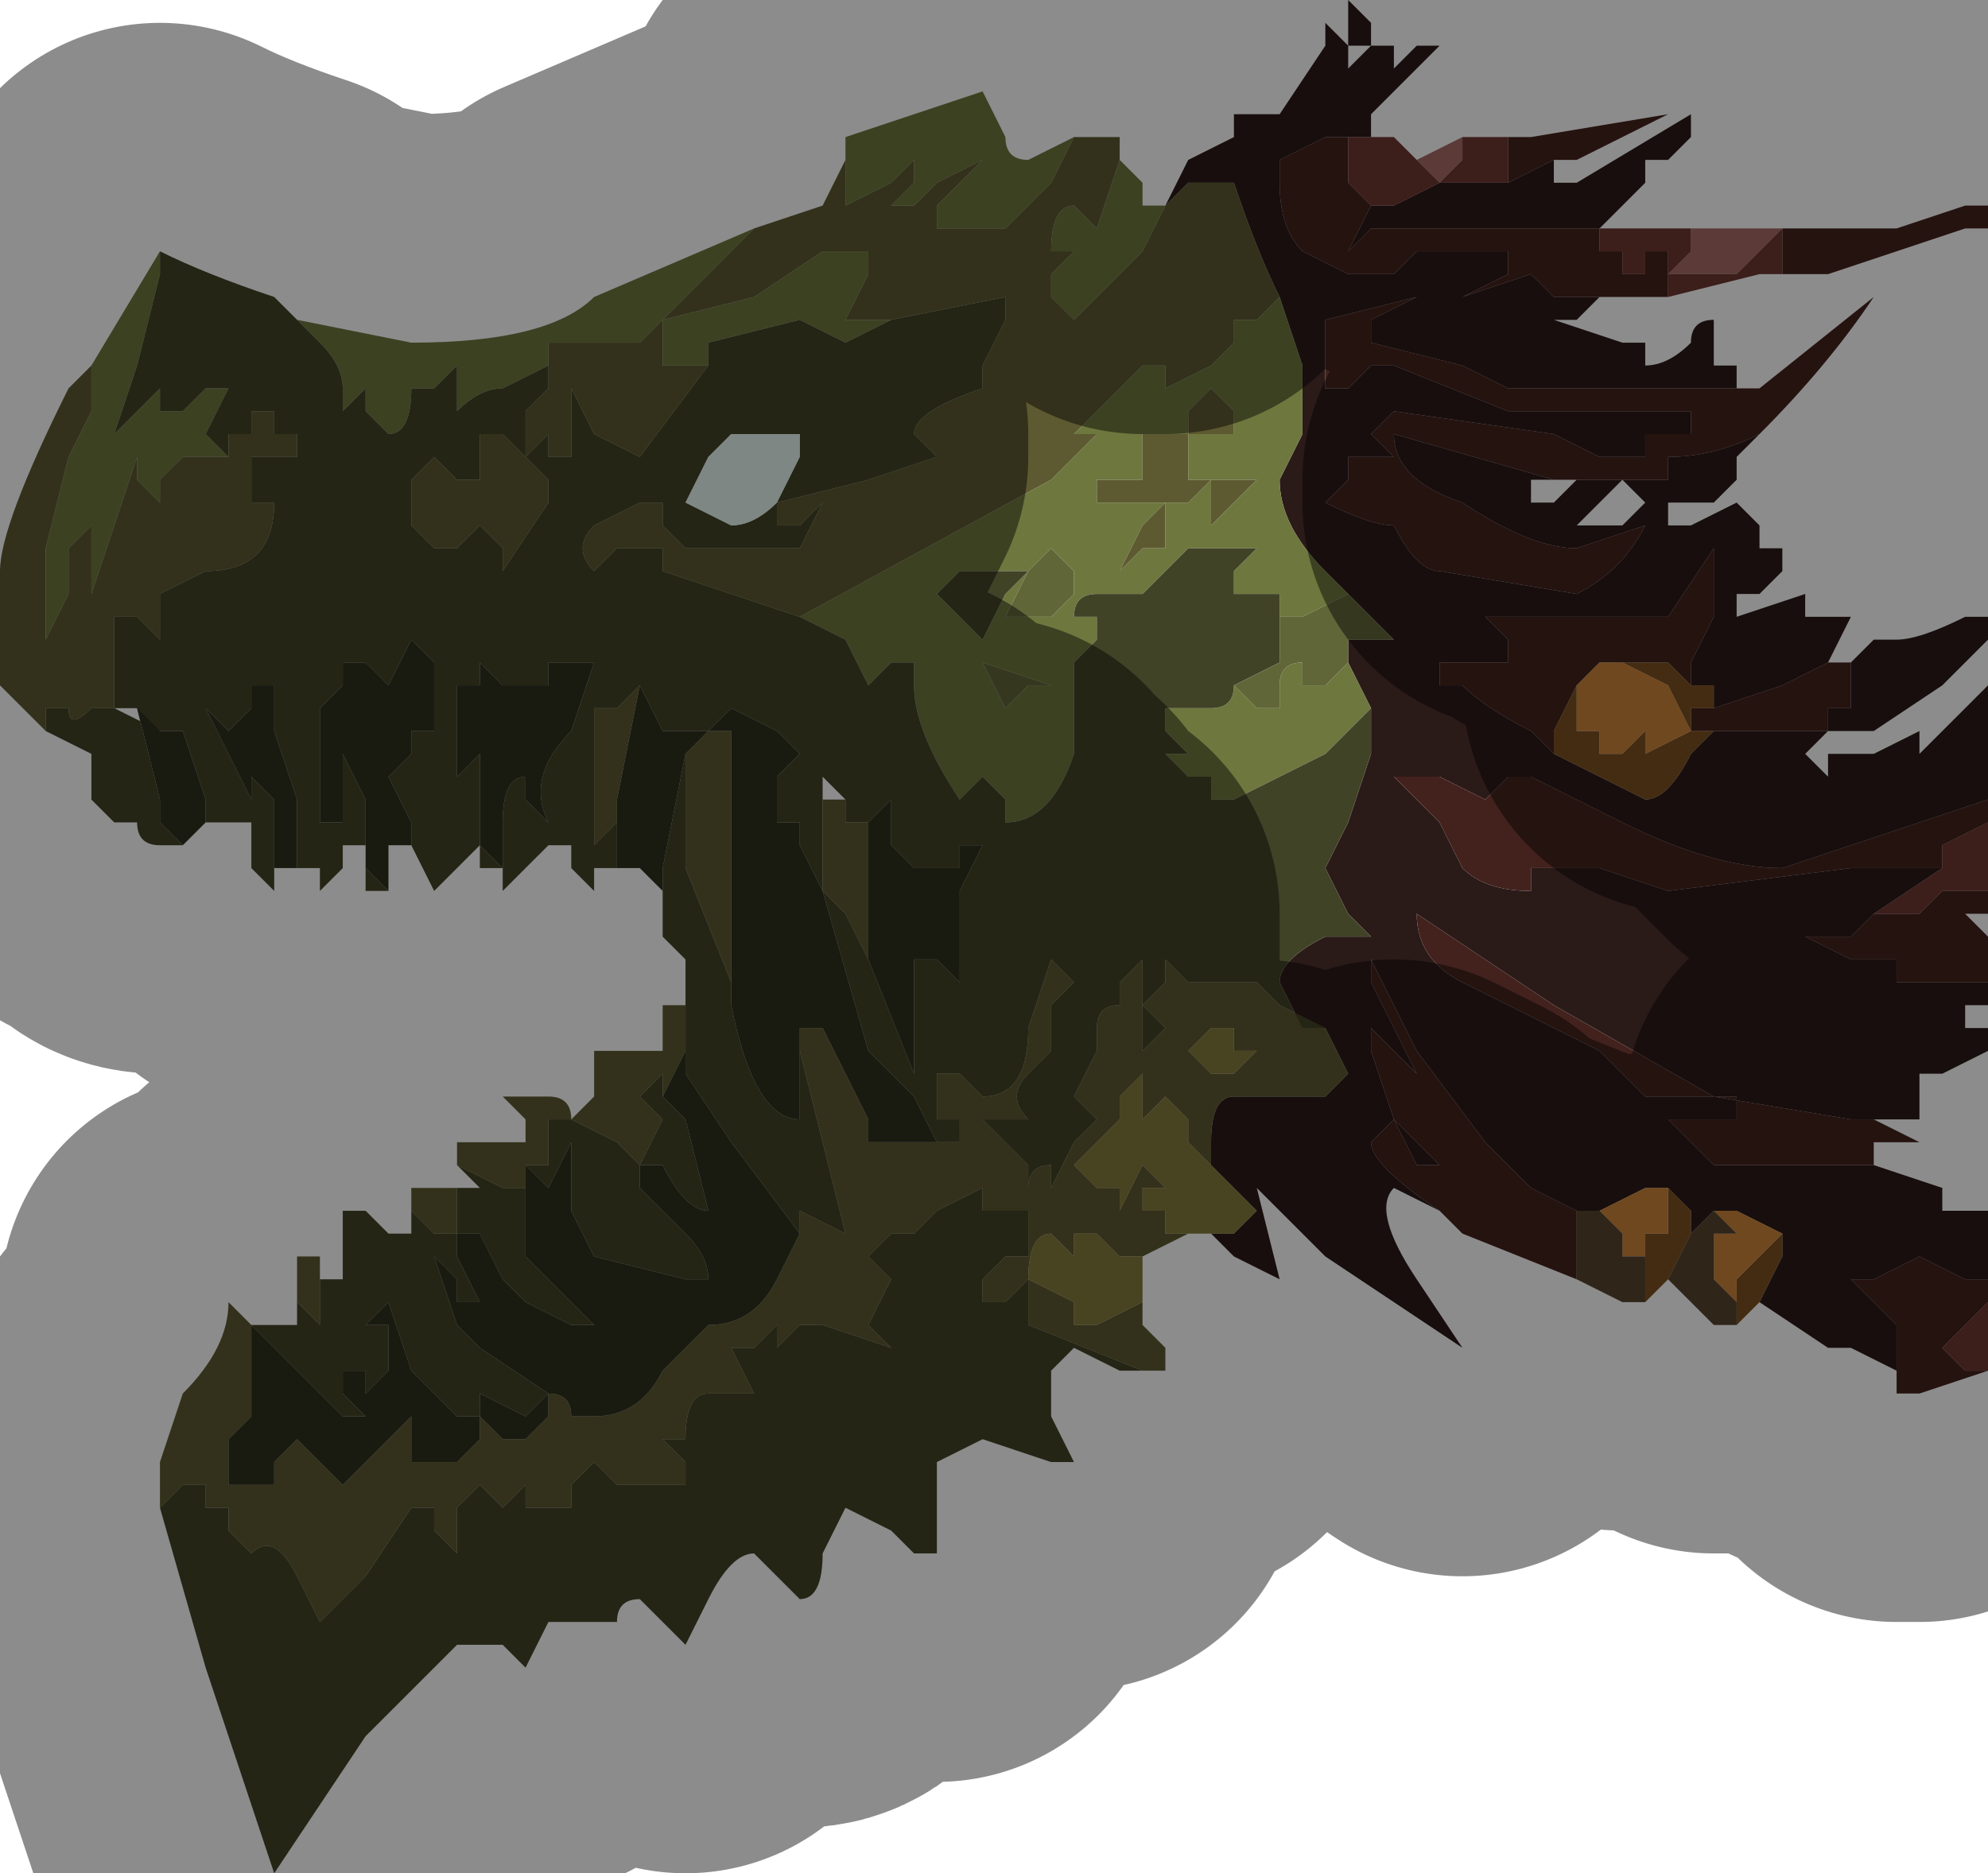 <?xml version="1.0" encoding="UTF-8" standalone="no"?>
<svg xmlns:xlink="http://www.w3.org/1999/xlink" height="4.1px" width="4.35px" xmlns="http://www.w3.org/2000/svg">
  <g transform="matrix(1.0, 0.0, 0.0, 1.0, 2.1, 2.0)">
    <path d="M1.3 -1.65 L1.3 -1.6 1.35 -1.6 1.6 -1.75 1.6 -1.7 1.55 -1.65 1.5 -1.65 1.5 -1.6 1.4 -1.5 1.15 -1.5 1.0 -1.5 1.0 -1.5 0.9 -1.5 0.85 -1.45 0.9 -1.55 0.9 -1.55 0.95 -1.55 1.05 -1.6 1.15 -1.6 1.2 -1.6 1.3 -1.65 M1.4 -1.35 L1.35 -1.3 1.3 -1.3 1.3 -1.3 1.45 -1.25 1.45 -1.25 1.5 -1.25 1.5 -1.2 Q1.55 -1.2 1.6 -1.25 1.6 -1.3 1.65 -1.3 L1.65 -1.25 1.65 -1.2 1.7 -1.2 1.7 -1.15 1.5 -1.15 1.35 -1.15 1.2 -1.15 1.1 -1.2 0.9 -1.25 0.9 -1.3 1.0 -1.35 1.05 -1.35 1.0 -1.35 1.0 -1.35 0.8 -1.3 0.8 -1.15 0.85 -1.15 0.9 -1.2 0.95 -1.2 1.2 -1.1 1.4 -1.1 1.4 -1.1 1.55 -1.1 1.6 -1.1 1.6 -1.05 1.5 -1.05 1.5 -1.0 1.4 -1.0 1.3 -1.05 0.95 -1.1 0.95 -1.1 0.9 -1.05 0.95 -1.0 0.85 -1.0 0.85 -0.95 0.8 -0.9 Q0.9 -0.85 0.95 -0.85 1.0 -0.75 1.05 -0.75 L1.35 -0.7 Q1.45 -0.75 1.5 -0.85 L1.5 -0.85 1.35 -0.8 Q1.25 -0.8 1.1 -0.9 0.95 -0.95 0.95 -1.05 L0.95 -1.05 1.3 -0.95 1.4 -0.95 1.5 -0.95 1.55 -0.95 1.55 -1.0 Q1.65 -1.0 1.75 -1.05 L1.7 -1.0 1.7 -0.95 1.65 -0.9 1.55 -0.9 1.55 -0.85 1.6 -0.85 1.7 -0.9 1.75 -0.85 1.75 -0.8 1.7 -0.8 1.7 -0.8 1.75 -0.8 1.8 -0.8 1.8 -0.75 1.75 -0.7 1.7 -0.7 1.7 -0.65 1.85 -0.7 1.85 -0.65 1.95 -0.65 1.9 -0.55 1.9 -0.55 1.8 -0.5 1.65 -0.45 1.65 -0.5 1.6 -0.5 1.6 -0.55 1.65 -0.65 1.65 -0.75 1.65 -0.8 1.55 -0.65 1.4 -0.65 1.25 -0.65 1.2 -0.65 1.15 -0.65 1.2 -0.6 1.2 -0.55 1.15 -0.55 1.1 -0.55 1.05 -0.55 1.05 -0.5 1.1 -0.5 Q1.15 -0.45 1.25 -0.4 L1.3 -0.35 1.35 -0.35 1.3 -0.35 1.5 -0.25 Q1.55 -0.25 1.6 -0.35 L1.65 -0.4 1.8 -0.4 1.9 -0.4 1.9 -0.45 1.95 -0.45 1.95 -0.5 1.95 -0.55 2.0 -0.6 2.05 -0.6 Q2.1 -0.6 2.2 -0.65 L2.25 -0.65 2.25 -0.6 2.2 -0.55 2.15 -0.5 2.0 -0.4 1.95 -0.4 1.9 -0.4 Q1.85 -0.35 1.85 -0.35 L1.9 -0.3 1.9 -0.35 1.95 -0.35 2.0 -0.35 2.0 -0.35 2.1 -0.4 2.1 -0.4 2.1 -0.35 2.2 -0.45 2.2 -0.45 2.25 -0.5 2.25 -0.25 2.25 -0.25 1.95 -0.15 1.8 -0.1 Q1.65 -0.1 1.45 -0.2 L1.25 -0.3 1.2 -0.3 1.15 -0.25 1.05 -0.3 1.0 -0.3 0.95 -0.3 1.0 -0.25 1.05 -0.2 1.1 -0.1 Q1.15 -0.05 1.25 -0.05 L1.25 -0.1 1.4 -0.1 1.55 -0.05 1.95 -0.1 2.15 -0.1 2.0 0.0 2.0 0.0 2.05 0.0 2.0 0.0 1.95 0.05 1.85 0.05 1.95 0.1 2.05 0.1 2.05 0.15 2.25 0.15 2.25 0.2 2.2 0.2 2.2 0.25 2.25 0.25 2.25 0.3 2.15 0.3 2.25 0.3 2.15 0.35 2.1 0.35 2.1 0.4 Q2.1 0.4 2.1 0.45 L2.05 0.45 2.0 0.45 1.95 0.45 1.65 0.4 1.3 0.2 1.0 0.0 1.0 0.0 Q1.0 0.1 1.1 0.15 1.3 0.25 1.4 0.3 L1.5 0.4 1.7 0.4 1.7 0.45 1.65 0.45 1.6 0.45 1.55 0.45 1.65 0.55 1.75 0.55 1.9 0.55 2.0 0.55 2.15 0.6 2.15 0.65 2.1 0.65 2.15 0.65 2.2 0.65 2.25 0.65 2.25 0.8 2.2 0.8 2.1 0.75 2.0 0.8 1.95 0.8 2.0 0.85 2.05 0.9 2.05 1.0 1.95 0.95 1.9 0.95 1.75 0.85 1.8 0.75 1.8 0.7 1.7 0.65 1.65 0.65 1.6 0.7 1.6 0.65 1.55 0.6 1.5 0.6 1.4 0.65 1.35 0.65 1.25 0.6 1.15 0.5 1.0 0.3 0.9 0.1 0.9 0.15 0.95 0.25 1.0 0.35 0.9 0.25 0.9 0.3 0.95 0.45 1.05 0.55 1.0 0.55 0.95 0.45 0.9 0.5 Q0.9 0.55 1.05 0.65 L0.95 0.6 Q0.9 0.65 1.0 0.8 L1.1 0.95 0.8 0.75 0.65 0.6 0.7 0.8 0.6 0.75 0.55 0.7 0.6 0.7 0.65 0.65 0.6 0.6 0.55 0.55 0.55 0.5 Q0.55 0.4 0.6 0.4 L0.75 0.4 0.8 0.4 0.85 0.35 0.8 0.25 0.75 0.25 0.7 0.15 Q0.7 0.1 0.8 0.05 L0.9 0.05 0.85 0.0 0.8 -0.1 0.85 -0.2 0.9 -0.35 0.9 -0.45 0.85 -0.55 0.85 -0.55 0.85 -0.6 0.9 -0.6 0.95 -0.6 0.95 -0.6 0.85 -0.7 0.8 -0.75 Q0.7 -0.85 0.7 -0.95 L0.75 -1.05 0.75 -1.1 0.75 -1.2 0.7 -1.35 Q0.65 -1.45 0.6 -1.6 L0.6 -1.6 0.5 -1.6 0.45 -1.55 0.5 -1.65 0.6 -1.7 0.6 -1.75 0.65 -1.75 0.7 -1.75 0.7 -1.75 0.8 -1.9 0.8 -1.95 0.85 -1.9 0.85 -2.0 0.9 -1.95 0.9 -1.9 0.85 -1.9 0.85 -1.85 0.9 -1.9 0.95 -1.9 0.95 -1.9 0.95 -1.85 1.0 -1.9 1.05 -1.9 0.95 -1.8 0.9 -1.75 0.9 -1.7 0.85 -1.7 0.85 -1.7 0.8 -1.7 0.7 -1.65 0.7 -1.6 Q0.7 -1.5 0.75 -1.45 L0.85 -1.4 0.95 -1.4 0.95 -1.4 1.0 -1.45 1.2 -1.45 1.2 -1.4 1.1 -1.35 1.25 -1.4 1.3 -1.35 1.3 -1.35 1.4 -1.35 M1.05 -1.6 L1.05 -1.6 M1.3 -0.95 L1.3 -0.95 1.25 -0.95 1.25 -0.9 Q1.3 -0.9 1.3 -0.9 L1.35 -0.9 1.3 -0.9 1.35 -0.95 1.3 -0.95 M1.5 -0.9 L1.45 -0.95 1.4 -0.9 1.4 -0.9 1.35 -0.85 1.4 -0.85 1.45 -0.85 1.45 -0.85 1.5 -0.9 1.5 -0.9" fill="#2a1a18" fill-rule="evenodd" stroke="none"/>
    <path d="M1.4 -1.5 L1.4 -1.5 1.4 -1.45 1.45 -1.45 1.45 -1.4 1.5 -1.4 1.5 -1.45 1.55 -1.45 1.55 -1.4 1.55 -1.4 1.55 -1.35 1.45 -1.35 1.4 -1.35 1.3 -1.35 1.3 -1.35 1.25 -1.4 1.1 -1.35 1.2 -1.4 1.2 -1.45 1.0 -1.45 0.95 -1.4 0.95 -1.4 0.85 -1.4 0.75 -1.45 Q0.7 -1.5 0.7 -1.6 L0.7 -1.65 0.8 -1.7 0.85 -1.7 0.85 -1.7 0.85 -1.6 0.9 -1.55 0.9 -1.55 0.85 -1.45 0.9 -1.5 1.0 -1.5 1.0 -1.5 1.15 -1.5 1.4 -1.5 M1.8 -1.5 L1.85 -1.5 2.05 -1.5 2.2 -1.55 2.25 -1.55 2.25 -1.5 2.2 -1.5 1.9 -1.4 1.75 -1.4 1.8 -1.4 1.8 -1.5 1.8 -1.5 M1.7 -1.15 L1.75 -1.15 2.0 -1.35 2.0 -1.35 Q1.9 -1.2 1.75 -1.05 L1.75 -1.05 Q1.65 -1.0 1.55 -1.0 L1.55 -0.95 1.5 -0.95 1.4 -0.95 1.3 -0.95 0.95 -1.05 0.95 -1.05 Q0.95 -0.95 1.1 -0.9 1.25 -0.8 1.35 -0.8 L1.5 -0.85 1.5 -0.85 Q1.45 -0.75 1.35 -0.7 L1.05 -0.75 Q1.0 -0.75 0.95 -0.85 0.9 -0.85 0.8 -0.9 L0.85 -0.95 0.85 -1.0 0.95 -1.0 0.9 -1.05 0.95 -1.1 0.95 -1.1 1.3 -1.05 1.4 -1.0 1.5 -1.0 1.5 -1.05 1.6 -1.05 1.6 -1.1 1.55 -1.1 1.4 -1.1 1.4 -1.1 1.2 -1.1 0.95 -1.2 0.9 -1.2 0.85 -1.15 0.8 -1.15 0.8 -1.3 1.0 -1.35 1.0 -1.35 1.05 -1.35 1.0 -1.35 0.9 -1.3 0.9 -1.25 1.1 -1.2 1.2 -1.15 1.35 -1.15 1.5 -1.15 1.7 -1.15 M1.9 -0.55 L1.95 -0.55 1.95 -0.5 1.95 -0.45 1.9 -0.45 1.9 -0.4 1.8 -0.4 1.65 -0.4 1.6 -0.4 1.6 -0.45 1.65 -0.45 1.8 -0.5 1.9 -0.55 M2.25 -0.25 L2.25 -0.2 2.25 -0.2 2.15 -0.15 2.15 -0.1 1.95 -0.1 1.55 -0.05 1.4 -0.1 1.25 -0.1 1.25 -0.05 Q1.15 -0.05 1.1 -0.1 L1.05 -0.2 1.0 -0.25 0.95 -0.3 1.0 -0.3 1.05 -0.3 1.15 -0.25 1.2 -0.3 1.25 -0.3 1.45 -0.2 Q1.65 -0.1 1.8 -0.1 L1.95 -0.15 2.25 -0.25 2.25 -0.25 M2.25 -0.05 L2.25 0.0 2.1 0.0 2.2 0.0 2.25 0.05 2.25 0.15 2.05 0.15 2.05 0.1 1.95 0.1 1.85 0.05 1.95 0.05 2.0 0.0 2.05 0.0 2.1 0.0 2.15 -0.05 2.25 -0.05 M1.95 0.45 L2.0 0.45 2.1 0.5 2.15 0.5 2.0 0.5 2.0 0.55 1.9 0.55 1.75 0.55 1.65 0.55 1.55 0.45 1.6 0.45 1.65 0.45 1.7 0.45 1.7 0.4 1.5 0.4 1.4 0.3 Q1.3 0.25 1.1 0.15 1.0 0.1 1.0 0.0 L1.0 0.0 1.3 0.2 1.65 0.4 1.95 0.45 M2.25 0.8 L2.25 0.85 2.2 0.9 2.15 0.95 Q2.15 0.95 2.2 1.0 L2.25 1.0 2.1 1.05 2.05 1.05 2.05 1.0 2.05 0.9 2.0 0.85 1.95 0.8 2.0 0.8 2.1 0.75 2.2 0.8 2.25 0.8 M1.35 0.8 L1.1 0.7 1.05 0.65 Q0.9 0.55 0.9 0.5 L0.95 0.45 1.0 0.55 1.05 0.55 0.95 0.45 0.9 0.3 0.9 0.25 1.0 0.35 0.95 0.25 0.9 0.15 0.9 0.1 1.0 0.3 1.15 0.5 1.25 0.6 1.35 0.65 1.35 0.75 1.35 0.8 M1.2 -1.7 L1.25 -1.7 1.55 -1.75 1.55 -1.75 1.35 -1.65 1.3 -1.65 1.2 -1.6 1.2 -1.7 M1.3 -0.35 L1.25 -0.4 Q1.15 -0.45 1.1 -0.5 L1.05 -0.5 1.05 -0.55 1.1 -0.55 1.15 -0.55 1.2 -0.55 1.2 -0.6 1.15 -0.65 1.2 -0.65 1.25 -0.65 1.4 -0.65 1.55 -0.65 1.65 -0.8 1.65 -0.75 1.65 -0.65 1.6 -0.55 1.6 -0.5 1.55 -0.55 1.5 -0.55 1.4 -0.55 1.4 -0.55 1.35 -0.5 1.35 -0.5 1.3 -0.4 1.3 -0.35 M1.6 -0.5 L1.6 -0.5" fill="#43221e" fill-rule="evenodd" stroke="none"/>
    <path d="M1.6 -1.5 L1.8 -1.5 1.8 -1.5 1.7 -1.4 1.55 -1.4 1.6 -1.45 1.6 -1.5 M1.0 -1.65 L1.0 -1.65 1.1 -1.7 1.1 -1.65 1.05 -1.6 1.05 -1.6 1.0 -1.65 1.0 -1.65 M1.55 -1.4 L1.55 -1.4 M1.8 -1.5 L1.8 -1.5" fill="#a86a64" fill-rule="evenodd" stroke="none"/>
    <path d="M1.4 -1.5 L1.45 -1.5 1.5 -1.5 1.55 -1.5 1.6 -1.5 1.6 -1.45 1.55 -1.4 1.7 -1.4 1.8 -1.5 1.8 -1.4 1.75 -1.4 1.55 -1.35 1.55 -1.4 1.55 -1.45 1.5 -1.45 1.5 -1.4 1.45 -1.4 1.45 -1.45 1.4 -1.45 1.4 -1.5 M2.25 -0.2 L2.25 -0.05 2.15 -0.05 2.1 0.0 2.05 0.0 2.0 0.0 2.0 0.0 2.15 -0.1 2.15 -0.15 2.25 -0.2 2.25 -0.2 M2.25 0.85 L2.25 1.0 2.2 1.0 Q2.15 0.95 2.15 0.95 L2.2 0.9 2.25 0.85 M0.9 -1.7 L0.95 -1.7 1.0 -1.65 1.0 -1.65 1.0 -1.65 1.05 -1.6 0.95 -1.55 0.9 -1.55 0.85 -1.6 0.85 -1.7 0.9 -1.7 M1.1 -1.7 L1.2 -1.7 1.2 -1.6 1.15 -1.6 1.05 -1.6 1.1 -1.65 1.1 -1.7 M2.25 0.8 L2.2 0.8 2.25 0.8" fill="#6d3731" fill-rule="evenodd" stroke="none"/>
    <path d="M-1.9 -1.2 L-1.75 -1.45 -1.75 -1.4 -1.8 -1.2 -1.85 -1.05 -1.85 -1.05 -1.75 -1.15 -1.75 -1.1 -1.75 -1.1 -1.7 -1.1 -1.7 -1.1 -1.65 -1.15 -1.6 -1.15 -1.65 -1.05 -1.6 -1.0 -1.6 -1.05 -1.6 -1.0 -1.7 -1.0 -1.75 -0.95 Q-1.75 -0.9 -1.75 -0.9 L-1.8 -0.95 -1.8 -1.0 -1.85 -0.85 -1.9 -0.7 -1.9 -0.7 -1.9 -0.85 -1.95 -0.8 -1.95 -0.7 -2.0 -0.6 -2.0 -0.8 -1.95 -1.0 -1.9 -1.1 -1.9 -1.2 M-1.45 -1.3 L-1.2 -1.25 Q-0.9 -1.25 -0.8 -1.35 L-0.45 -1.5 -0.55 -1.4 -0.7 -1.25 -0.75 -1.25 -0.8 -1.25 -0.9 -1.25 -0.9 -1.2 -0.9 -1.2 -1.0 -1.15 Q-1.05 -1.15 -1.1 -1.1 L-1.1 -1.2 -1.15 -1.15 -1.2 -1.15 Q-1.2 -1.05 -1.25 -1.05 L-1.3 -1.1 -1.3 -1.15 -1.35 -1.1 -1.35 -1.15 Q-1.35 -1.2 -1.4 -1.25 L-1.45 -1.3 M-0.25 -1.65 L-0.25 -1.7 -0.1 -1.75 0.05 -1.8 0.1 -1.7 Q0.1 -1.65 0.15 -1.65 L0.25 -1.7 0.2 -1.6 0.1 -1.5 0.05 -1.5 0.0 -1.5 -0.05 -1.5 -0.05 -1.55 0.05 -1.65 0.05 -1.65 -0.05 -1.6 -0.1 -1.55 -0.15 -1.55 -0.1 -1.6 -0.1 -1.65 -0.15 -1.6 -0.25 -1.55 -0.25 -1.65 M0.35 -1.65 L0.4 -1.6 0.4 -1.55 0.45 -1.55 0.45 -1.55 0.4 -1.45 0.4 -1.45 0.25 -1.3 Q0.25 -1.3 0.2 -1.35 L0.2 -1.4 0.25 -1.45 0.25 -1.45 0.2 -1.45 Q0.2 -1.55 0.25 -1.55 L0.3 -1.5 0.35 -1.65 0.35 -1.65 M0.7 -1.35 L0.75 -1.2 0.75 -1.1 0.75 -1.05 0.7 -0.95 Q0.7 -0.85 0.8 -0.75 L0.85 -0.7 0.75 -0.65 0.7 -0.65 0.7 -0.7 0.65 -0.7 0.65 -0.7 0.6 -0.7 0.6 -0.75 0.65 -0.8 0.5 -0.8 0.5 -0.8 0.45 -0.75 0.4 -0.7 0.4 -0.7 0.3 -0.7 Q0.25 -0.7 0.25 -0.65 L0.3 -0.65 0.3 -0.6 0.25 -0.55 0.25 -0.35 Q0.2 -0.2 0.1 -0.2 L0.1 -0.25 0.05 -0.3 0.0 -0.25 0.0 -0.25 Q-0.1 -0.4 -0.1 -0.5 L-0.1 -0.5 -0.1 -0.55 -0.15 -0.55 -0.2 -0.5 -0.25 -0.6 -0.35 -0.65 0.2 -0.95 0.2 -0.95 0.3 -1.05 0.25 -1.05 0.35 -1.15 0.4 -1.2 0.45 -1.2 0.45 -1.15 0.55 -1.2 0.6 -1.25 0.6 -1.3 0.65 -1.3 0.7 -1.35 M0.85 -0.55 L0.85 -0.55 0.9 -0.45 0.8 -0.35 0.7 -0.3 0.6 -0.25 0.55 -0.25 0.55 -0.3 Q0.5 -0.3 0.5 -0.3 L0.45 -0.35 0.5 -0.35 0.45 -0.4 0.45 -0.45 0.55 -0.45 Q0.6 -0.45 0.6 -0.5 L0.65 -0.45 0.7 -0.45 0.7 -0.5 Q0.7 -0.55 0.75 -0.55 L0.75 -0.5 0.8 -0.5 0.85 -0.55 M-0.15 -1.3 L-0.25 -1.25 -0.35 -1.3 -0.55 -1.25 -0.55 -1.2 -0.65 -1.2 -0.65 -1.2 -0.65 -1.3 -0.45 -1.35 -0.3 -1.45 -0.2 -1.45 -0.2 -1.4 -0.25 -1.3 -0.2 -1.3 -0.15 -1.3 M0.55 -1.15 L0.5 -1.1 0.5 -1.05 0.55 -1.05 0.6 -1.05 0.6 -1.1 0.55 -1.15 M0.6 -0.95 L0.5 -0.95 0.5 -1.05 0.4 -1.05 0.4 -0.95 0.4 -0.95 0.3 -0.95 0.3 -0.9 0.4 -0.9 0.4 -0.85 0.4 -0.9 0.45 -0.9 0.5 -0.9 0.55 -0.95 0.55 -0.85 0.6 -0.9 0.65 -0.95 0.6 -0.95 M0.1 -0.7 L0.15 -0.75 0.15 -0.75 0.0 -0.75 -0.05 -0.7 0.0 -0.65 0.05 -0.6 0.1 -0.7 M0.1 -0.65 L0.2 -0.65 0.2 -0.65 0.25 -0.7 0.25 -0.7 0.25 -0.75 0.2 -0.8 0.15 -0.75 0.1 -0.65 0.1 -0.65 M0.4 -0.85 L0.35 -0.75 0.4 -0.8 0.45 -0.8 0.45 -0.85 0.45 -0.9 0.4 -0.85 0.4 -0.85 M0.15 -0.5 L0.2 -0.5 0.05 -0.55 0.1 -0.45 Q0.1 -0.45 0.15 -0.5" fill="#6e773e" fill-rule="evenodd" stroke="none"/>
    <path d="M0.5 0.7 L0.4 0.75 0.35 0.75 0.3 0.7 0.25 0.7 0.25 0.75 0.2 0.7 Q0.15 0.7 0.15 0.8 L0.25 0.85 0.25 0.9 0.3 0.9 0.4 0.85 0.4 0.9 0.45 0.95 0.45 1.0 0.4 1.0 0.15 0.9 0.15 0.8 0.1 0.85 0.05 0.85 0.05 0.8 0.1 0.75 0.15 0.75 0.15 0.6 Q0.15 0.55 0.2 0.55 L0.2 0.6 0.25 0.5 0.3 0.45 0.25 0.4 0.3 0.3 0.3 0.25 Q0.3 0.2 0.35 0.2 L0.35 0.15 0.4 0.1 0.4 0.15 0.4 0.3 0.45 0.25 0.4 0.2 0.45 0.15 0.45 0.1 0.5 0.15 0.55 0.15 0.6 0.15 0.65 0.15 0.7 0.2 0.8 0.25 0.85 0.35 0.8 0.4 0.75 0.4 0.6 0.4 Q0.55 0.4 0.55 0.5 L0.55 0.55 0.5 0.5 0.5 0.45 0.45 0.4 0.4 0.45 0.4 0.35 0.35 0.4 0.35 0.45 0.3 0.5 0.25 0.55 0.3 0.6 0.35 0.6 0.35 0.65 0.4 0.55 0.45 0.6 0.4 0.6 0.4 0.65 0.45 0.65 0.45 0.7 0.5 0.7 M-1.75 1.3 L-1.75 1.2 -1.7 1.05 Q-1.6 0.95 -1.6 0.85 L-1.55 0.9 -1.55 0.95 -1.55 1.05 -1.55 1.1 -1.6 1.15 -1.6 1.25 -1.55 1.25 -1.5 1.25 -1.5 1.2 -1.45 1.15 -1.45 1.15 -1.4 1.2 -1.35 1.25 -1.3 1.2 -1.2 1.1 -1.2 1.2 -1.1 1.2 -1.05 1.15 -1.05 1.1 -1.0 1.15 -0.95 1.15 -0.9 1.1 -0.9 1.05 Q-0.85 1.05 -0.85 1.1 L-0.8 1.1 Q-0.7 1.1 -0.65 1.0 L-0.55 0.9 Q-0.45 0.9 -0.4 0.8 L-0.35 0.7 -0.35 0.65 -0.25 0.7 -0.25 0.7 -0.2 0.65 -0.2 0.6 -0.2 0.55 -0.2 0.5 -0.2 0.55 -0.2 0.6 -0.2 0.65 -0.25 0.7 -0.3 0.5 -0.35 0.3 -0.35 0.25 -0.3 0.25 -0.2 0.45 -0.2 0.5 -0.15 0.5 -0.15 0.5 -0.1 0.5 -0.1 0.5 -0.05 0.5 -0.05 0.5 0.0 0.5 0.0 0.45 -0.05 0.45 -0.05 0.4 -0.05 0.35 -0.05 0.35 0.0 0.35 0.05 0.4 Q0.15 0.4 0.15 0.25 L0.2 0.1 0.25 0.15 0.2 0.2 0.2 0.3 0.15 0.35 Q0.1 0.4 0.15 0.45 L0.05 0.45 0.1 0.5 0.15 0.55 0.15 0.65 0.05 0.65 0.05 0.6 -0.05 0.65 -0.1 0.7 -0.15 0.7 -0.15 0.7 -0.2 0.75 -0.2 0.75 -0.15 0.8 -0.2 0.9 -0.2 0.9 -0.15 0.95 -0.3 0.9 -0.35 0.9 -0.4 0.95 -0.4 0.9 -0.45 0.95 -0.45 0.95 -0.5 0.95 -0.45 1.05 Q-0.45 1.05 -0.55 1.05 -0.6 1.05 -0.6 1.15 L-0.65 1.15 -0.6 1.2 -0.6 1.25 -0.65 1.25 -0.65 1.25 -0.75 1.25 -0.8 1.2 -0.85 1.25 -0.85 1.3 -0.9 1.3 -0.95 1.3 -0.95 1.25 -1.0 1.3 -1.05 1.25 -1.1 1.3 -1.1 1.4 -1.15 1.35 -1.15 1.3 -1.2 1.3 -1.3 1.45 -1.4 1.55 -1.45 1.45 Q-1.5 1.35 -1.55 1.4 L-1.6 1.35 -1.6 1.3 -1.65 1.3 -1.65 1.25 -1.7 1.25 -1.75 1.3 M-1.45 0.85 L-1.45 0.75 -1.4 0.75 -1.4 0.8 -1.4 0.9 -1.45 0.85 M-1.2 0.65 L-1.2 0.6 -1.1 0.6 -1.1 0.6 -1.1 0.7 -1.15 0.7 -1.2 0.65 M-1.1 0.55 L-1.1 0.5 -1.05 0.5 -1.0 0.5 -0.95 0.5 -0.95 0.45 -1.0 0.4 -0.9 0.4 Q-0.85 0.4 -0.85 0.45 L-0.8 0.4 -0.8 0.3 -0.65 0.3 -0.65 0.2 -0.6 0.2 -0.6 0.3 -0.6 0.3 -0.65 0.4 Q-0.65 0.35 -0.65 0.35 L-0.7 0.4 -0.65 0.45 -0.65 0.45 -0.7 0.55 -0.75 0.5 -0.75 0.5 -0.85 0.45 -0.9 0.45 -0.9 0.55 -0.95 0.55 -0.95 0.6 -1.0 0.6 -1.0 0.6 -1.1 0.55 -1.1 0.55 M-2.0 -0.4 L-2.1 -0.5 -2.1 -0.75 Q-2.1 -0.85 -1.95 -1.15 L-1.9 -1.2 -1.9 -1.1 -1.95 -1.0 -2.0 -0.8 -2.0 -0.6 -1.95 -0.7 -1.95 -0.8 -1.9 -0.85 -1.9 -0.7 -1.9 -0.7 -1.85 -0.85 -1.8 -1.0 -1.8 -0.95 -1.75 -0.9 Q-1.75 -0.9 -1.75 -0.95 L-1.7 -1.0 -1.6 -1.0 -1.6 -1.05 -1.55 -1.05 -1.55 -1.1 -1.5 -1.1 -1.5 -1.05 Q-1.5 -1.05 -1.45 -1.05 L-1.45 -1.0 -1.5 -1.0 -1.55 -1.0 -1.55 -0.95 -1.55 -0.9 -1.55 -0.9 -1.5 -0.9 -1.5 -0.9 Q-1.5 -0.75 -1.65 -0.75 L-1.75 -0.7 -1.75 -0.6 -1.8 -0.65 -1.85 -0.65 -1.85 -0.55 -1.85 -0.45 Q-1.85 -0.45 -1.9 -0.45 -1.95 -0.4 -1.95 -0.45 L-2.0 -0.45 -2.0 -0.4 M-0.45 -1.5 L-0.3 -1.55 -0.3 -1.55 -0.25 -1.65 -0.25 -1.55 -0.15 -1.6 -0.1 -1.65 -0.1 -1.6 -0.15 -1.55 -0.1 -1.55 -0.05 -1.6 0.05 -1.65 0.05 -1.65 -0.05 -1.55 -0.05 -1.5 0.0 -1.5 0.05 -1.5 0.1 -1.5 0.2 -1.6 0.25 -1.7 0.35 -1.7 0.35 -1.65 0.35 -1.65 0.3 -1.5 0.25 -1.55 Q0.2 -1.55 0.2 -1.45 L0.25 -1.45 0.25 -1.45 0.2 -1.4 0.2 -1.35 Q0.25 -1.3 0.25 -1.3 L0.4 -1.45 0.4 -1.45 0.45 -1.55 0.5 -1.6 0.6 -1.6 0.6 -1.6 Q0.65 -1.45 0.7 -1.35 L0.65 -1.3 0.6 -1.3 0.6 -1.25 0.55 -1.2 0.45 -1.15 0.45 -1.2 0.4 -1.2 0.35 -1.15 0.25 -1.05 0.3 -1.05 0.2 -0.95 0.2 -0.95 -0.35 -0.65 -0.35 -0.65 -0.65 -0.75 -0.65 -0.8 -0.7 -0.8 -0.75 -0.8 -0.8 -0.75 -0.8 -0.75 Q-0.85 -0.8 -0.8 -0.85 L-0.7 -0.9 -0.65 -0.9 -0.65 -0.85 -0.6 -0.8 -0.45 -0.8 -0.35 -0.8 -0.3 -0.9 -0.35 -0.85 -0.4 -0.85 -0.4 -0.85 -0.4 -0.9 -0.2 -0.95 -0.05 -1.0 -0.1 -1.05 Q-0.1 -1.1 0.05 -1.15 L0.05 -1.2 0.1 -1.3 0.1 -1.35 -0.15 -1.3 -0.2 -1.3 -0.25 -1.3 -0.2 -1.4 -0.2 -1.45 -0.3 -1.45 -0.45 -1.35 -0.65 -1.3 -0.65 -1.2 -0.65 -1.2 -0.55 -1.2 -0.7 -1.0 -0.7 -1.0 -0.8 -1.05 -0.85 -1.15 -0.85 -1.1 -0.85 -1.0 -0.85 -1.0 -0.9 -1.0 -0.9 -1.05 -0.95 -1.0 -0.9 -0.95 -0.9 -0.9 -1.0 -0.75 -1.0 -0.8 -1.05 -0.85 -1.1 -0.8 -1.15 -0.8 -1.2 -0.85 -1.2 -0.95 -1.15 -1.0 -1.1 -0.95 -1.05 -0.95 -1.05 -1.05 -1.0 -1.05 -0.95 -1.0 -0.95 -1.1 -0.9 -1.15 -0.9 -1.2 -0.9 -1.25 -0.8 -1.25 -0.75 -1.25 -0.7 -1.25 -0.55 -1.4 -0.45 -1.5 M0.6 -0.95 L0.65 -0.95 0.6 -0.9 0.55 -0.85 0.55 -0.95 0.5 -0.9 0.45 -0.9 0.4 -0.9 0.4 -0.85 0.4 -0.9 0.3 -0.9 0.3 -0.95 0.4 -0.95 0.4 -0.95 0.4 -1.05 0.5 -1.05 0.5 -0.95 0.6 -0.95 M0.55 -1.15 L0.6 -1.1 0.6 -1.05 0.55 -1.05 0.5 -1.05 0.5 -1.1 0.55 -1.15 M0.4 -0.85 L0.4 -0.85 0.45 -0.9 0.45 -0.85 0.45 -0.8 0.4 -0.8 0.35 -0.75 0.4 -0.85 M-0.2 0.1 L-0.25 0.0 -0.3 -0.05 -0.3 -0.25 -0.25 -0.25 -0.25 -0.2 -0.2 -0.2 -0.2 0.1 -0.2 0.1 M0.55 0.25 Q0.55 0.25 0.5 0.3 L0.55 0.35 0.6 0.35 0.65 0.3 0.6 0.3 0.6 0.25 0.55 0.25 M-0.8 -0.45 L-0.8 -0.45 -0.75 -0.45 -0.75 -0.45 -0.7 -0.5 -0.75 -0.25 -0.75 -0.2 -0.8 -0.15 -0.8 -0.15 -0.8 -0.45 M-0.6 -0.35 L-0.55 -0.4 -0.5 -0.4 -0.5 0.1 -0.5 0.15 -0.6 -0.1 -0.6 -0.35 M-0.3 -0.3 L-0.3 -0.25 -0.3 -0.3 -0.3 -0.25 -0.3 -0.3 M-0.05 0.4 L-0.05 0.4 M-1.05 1.1 L-1.05 1.1 M-0.05 0.5 L-0.05 0.5 M0.0 0.35 L0.0 0.35" fill="#5d5a31" fill-rule="evenodd" stroke="none"/>
    <path d="M0.4 1.0 L0.35 1.0 0.25 0.95 0.2 1.0 0.2 1.1 0.25 1.2 0.2 1.2 0.05 1.15 -0.05 1.2 -0.05 1.4 -0.1 1.4 -0.15 1.35 -0.25 1.3 -0.3 1.4 Q-0.3 1.5 -0.35 1.5 L-0.4 1.45 -0.45 1.4 Q-0.5 1.4 -0.55 1.5 L-0.6 1.6 -0.6 1.6 -0.65 1.55 Q-0.7 1.5 -0.7 1.5 -0.75 1.5 -0.75 1.55 L-0.8 1.55 -0.9 1.55 -0.95 1.65 -1.0 1.6 -1.1 1.6 Q-1.1 1.6 -1.3 1.8 L-1.5 2.1 -1.65 1.65 -1.75 1.3 -1.7 1.25 -1.65 1.25 -1.65 1.3 -1.6 1.3 -1.6 1.35 -1.55 1.4 Q-1.5 1.35 -1.45 1.45 L-1.4 1.55 -1.3 1.45 -1.2 1.3 -1.15 1.3 -1.15 1.35 -1.1 1.4 -1.1 1.3 -1.05 1.25 -1.0 1.3 -0.95 1.25 -0.95 1.3 -0.9 1.3 -0.85 1.3 -0.85 1.25 -0.8 1.2 -0.75 1.25 -0.65 1.25 -0.65 1.25 -0.6 1.25 -0.6 1.2 -0.65 1.15 -0.6 1.15 Q-0.6 1.05 -0.55 1.05 -0.45 1.05 -0.45 1.05 L-0.5 0.95 -0.45 0.95 -0.45 0.95 -0.4 0.9 -0.4 0.95 -0.35 0.9 -0.3 0.9 -0.15 0.95 -0.2 0.9 -0.2 0.9 -0.15 0.8 -0.2 0.75 -0.2 0.75 -0.15 0.7 -0.15 0.7 -0.1 0.7 -0.05 0.65 0.05 0.6 0.05 0.65 0.15 0.65 0.15 0.55 0.1 0.5 0.05 0.45 0.15 0.45 Q0.1 0.4 0.15 0.35 L0.2 0.3 0.2 0.2 0.25 0.15 0.2 0.1 0.2 0.0 0.1 -0.05 0.1 -0.1 0.05 -0.1 0.05 -0.15 0.05 -0.1 0.1 -0.1 0.1 -0.05 0.2 0.0 0.2 0.1 0.15 0.25 Q0.15 0.4 0.05 0.4 L0.0 0.35 -0.05 0.35 -0.05 0.35 -0.05 0.4 -0.05 0.4 -0.1 0.35 -0.1 0.25 -0.1 0.1 -0.05 0.1 -0.05 0.1 0.0 0.15 0.0 0.1 0.0 -0.05 0.05 -0.15 0.0 -0.15 0.0 -0.1 -0.05 -0.1 -0.1 -0.1 -0.15 -0.15 -0.15 -0.25 -0.2 -0.2 -0.2 -0.2 -0.25 -0.2 -0.25 -0.25 -0.3 -0.3 -0.3 -0.25 -0.3 -0.05 -0.25 0.0 -0.2 0.1 -0.1 0.35 -0.05 0.4 -0.05 0.45 0.0 0.45 0.0 0.5 -0.05 0.5 -0.05 0.5 -0.1 0.4 -0.2 0.3 -0.3 -0.05 -0.35 -0.15 -0.35 -0.2 -0.3 -0.25 -0.35 -0.2 -0.4 -0.2 -0.4 -0.3 -0.35 -0.35 -0.4 -0.4 -0.5 -0.45 -0.55 -0.4 -0.6 -0.4 -0.6 -0.4 Q-0.65 -0.4 -0.65 -0.4 L-0.7 -0.5 -0.75 -0.45 -0.75 -0.45 -0.8 -0.45 -0.8 -0.45 -0.8 -0.55 -0.8 -0.45 -0.8 -0.15 -0.8 -0.15 -0.75 -0.2 -0.75 -0.1 -0.8 -0.1 -0.8 -0.05 -0.85 -0.1 -0.85 -0.15 -0.9 -0.15 -0.95 -0.1 -1.0 -0.05 -1.0 -0.2 Q-1.0 -0.3 -0.95 -0.3 L-0.95 -0.25 -0.9 -0.2 -0.9 -0.2 Q-0.95 -0.3 -0.85 -0.4 L-0.8 -0.55 -0.9 -0.55 -0.9 -0.5 -0.95 -0.5 -1.0 -0.5 -1.05 -0.55 -1.05 -0.5 -1.1 -0.5 -1.1 -0.5 -1.15 -0.5 -1.15 -0.55 -1.2 -0.6 -1.25 -0.5 -1.3 -0.55 -1.35 -0.55 -1.35 -0.5 -1.4 -0.45 -1.45 -0.45 -1.5 -0.5 -1.45 -0.45 -1.4 -0.45 -1.4 -0.25 -1.4 -0.2 -1.35 -0.2 -1.35 -0.35 -1.35 -0.35 -1.3 -0.25 -1.3 -0.1 -1.25 -0.05 -1.3 -0.05 -1.3 -0.15 -1.35 -0.15 -1.35 -0.1 -1.4 -0.05 -1.4 -0.1 -1.45 -0.1 -1.45 -0.15 -1.45 -0.15 -1.45 -0.25 -1.5 -0.4 -1.5 -0.5 -1.55 -0.5 -1.55 -0.45 -1.6 -0.4 -1.6 -0.4 -1.65 -0.45 -1.65 -0.45 Q-1.65 -0.4 -1.7 -0.4 -1.65 -0.4 -1.65 -0.45 L-1.65 -0.45 -1.6 -0.35 -1.55 -0.25 -1.55 -0.3 -1.5 -0.25 -1.5 -0.1 -1.5 -0.05 -1.55 -0.1 -1.55 -0.15 -1.55 -0.2 -1.65 -0.2 -1.65 -0.25 -1.7 -0.4 -1.7 -0.4 -1.75 -0.4 -1.85 -0.45 -1.85 -0.55 -1.85 -0.65 -1.8 -0.65 -1.75 -0.6 -1.75 -0.7 -1.65 -0.75 Q-1.5 -0.75 -1.5 -0.9 L-1.5 -0.9 -1.55 -0.9 -1.55 -0.9 -1.55 -0.95 -1.55 -1.0 -1.5 -1.0 -1.45 -1.0 -1.45 -1.05 Q-1.5 -1.05 -1.5 -1.05 L-1.5 -1.1 -1.55 -1.1 -1.55 -1.05 -1.6 -1.05 -1.6 -1.0 -1.65 -1.05 -1.6 -1.15 -1.65 -1.15 -1.7 -1.1 -1.7 -1.1 -1.75 -1.1 -1.75 -1.1 -1.75 -1.15 -1.85 -1.05 -1.85 -1.05 -1.8 -1.2 -1.75 -1.4 -1.75 -1.45 -1.75 -1.45 Q-1.65 -1.4 -1.5 -1.35 L-1.45 -1.3 -1.4 -1.25 Q-1.35 -1.2 -1.35 -1.15 L-1.35 -1.1 -1.3 -1.15 -1.3 -1.1 -1.25 -1.05 Q-1.2 -1.05 -1.2 -1.15 L-1.15 -1.15 -1.1 -1.2 -1.1 -1.1 Q-1.05 -1.15 -1.0 -1.15 L-0.9 -1.2 -0.9 -1.2 -0.9 -1.15 -0.95 -1.1 -0.95 -1.0 -1.0 -1.05 -1.05 -1.05 -1.05 -0.95 -1.1 -0.95 -1.15 -1.0 -1.2 -0.95 -1.2 -0.85 -1.15 -0.8 -1.1 -0.8 -1.05 -0.85 -1.0 -0.8 -1.0 -0.75 -0.9 -0.9 -0.9 -0.95 -0.95 -1.0 -0.9 -1.05 -0.9 -1.0 -0.85 -1.0 -0.85 -1.0 -0.85 -1.1 -0.85 -1.15 -0.8 -1.05 -0.7 -1.0 -0.7 -1.0 -0.55 -1.2 -0.55 -1.25 -0.35 -1.3 -0.25 -1.25 -0.15 -1.3 0.1 -1.35 0.1 -1.3 0.05 -1.2 0.05 -1.15 Q-0.1 -1.1 -0.1 -1.05 L-0.05 -1.0 -0.2 -0.95 -0.4 -0.9 -0.4 -0.85 -0.4 -0.85 -0.35 -0.85 -0.3 -0.9 -0.35 -0.8 -0.45 -0.8 -0.6 -0.8 -0.65 -0.85 -0.65 -0.9 -0.7 -0.9 -0.8 -0.85 Q-0.85 -0.8 -0.8 -0.75 L-0.8 -0.75 -0.75 -0.8 -0.7 -0.8 -0.65 -0.8 -0.65 -0.75 -0.35 -0.65 -0.35 -0.65 -0.25 -0.6 -0.2 -0.5 -0.15 -0.55 -0.1 -0.55 -0.1 -0.5 -0.1 -0.5 Q-0.1 -0.4 0.0 -0.25 L0.0 -0.25 0.05 -0.3 0.1 -0.25 0.1 -0.2 Q0.2 -0.2 0.25 -0.35 L0.25 -0.55 0.3 -0.6 0.3 -0.65 0.25 -0.65 Q0.25 -0.7 0.3 -0.7 L0.4 -0.7 0.4 -0.7 0.45 -0.75 0.5 -0.8 0.5 -0.8 0.65 -0.8 0.6 -0.75 0.6 -0.7 0.65 -0.7 0.65 -0.7 0.7 -0.7 0.7 -0.65 0.7 -0.55 0.6 -0.5 0.6 -0.5 Q0.6 -0.45 0.55 -0.45 L0.45 -0.45 0.45 -0.4 0.5 -0.35 0.45 -0.35 0.5 -0.3 Q0.5 -0.3 0.55 -0.3 L0.55 -0.25 0.6 -0.25 0.7 -0.3 0.8 -0.35 0.9 -0.45 0.9 -0.35 0.85 -0.2 0.8 -0.1 0.85 0.0 0.9 0.05 0.8 0.05 Q0.7 0.1 0.7 0.15 L0.75 0.25 0.8 0.25 0.7 0.2 0.65 0.15 0.6 0.15 0.55 0.15 0.5 0.15 0.45 0.1 0.45 0.15 0.4 0.2 0.45 0.25 0.4 0.3 0.4 0.15 0.4 0.1 0.35 0.15 0.35 0.2 Q0.3 0.2 0.3 0.25 L0.3 0.3 0.25 0.4 0.3 0.45 0.25 0.5 0.2 0.6 0.2 0.55 Q0.15 0.55 0.15 0.6 L0.15 0.75 0.1 0.75 0.05 0.8 0.05 0.85 0.1 0.85 0.15 0.8 0.15 0.9 0.4 1.0 M-1.55 0.9 L-1.55 0.9 -1.45 0.9 -1.45 0.85 -1.4 0.9 -1.4 0.8 -1.4 0.8 -1.35 0.8 -1.35 0.7 -1.35 0.65 -1.35 0.65 -1.3 0.65 -1.3 0.65 -1.25 0.7 -1.2 0.7 -1.2 0.65 -1.15 0.7 -1.1 0.7 -1.1 0.6 -1.05 0.6 -1.1 0.55 -1.1 0.55 -1.0 0.6 -1.0 0.6 -0.95 0.6 -0.95 0.55 -0.9 0.55 -0.9 0.45 -0.85 0.45 -0.75 0.5 -0.75 0.5 -0.7 0.55 -0.65 0.45 -0.65 0.45 -0.7 0.4 -0.65 0.35 -0.65 0.4 -0.6 0.45 -0.55 0.65 Q-0.6 0.65 -0.65 0.55 L-0.7 0.55 -0.7 0.6 -0.6 0.7 Q-0.55 0.75 -0.55 0.8 L-0.6 0.8 -0.8 0.75 -0.85 0.65 -0.85 0.5 -0.9 0.6 -0.9 0.6 -0.95 0.55 -0.95 0.75 -0.9 0.8 -0.8 0.9 -0.8 0.9 -0.85 0.9 -0.95 0.85 -1.0 0.8 -1.05 0.7 -1.1 0.7 -1.1 0.75 -1.05 0.85 -1.05 0.85 -1.1 0.85 -1.1 0.8 -1.15 0.75 -1.15 0.75 -1.15 0.75 -1.1 0.9 -1.05 0.95 -0.9 1.05 -0.95 1.1 -1.05 1.05 -1.05 1.1 -1.1 1.1 -1.2 1.0 -1.2 1.0 -1.25 0.85 -1.3 0.9 -1.25 0.9 -1.25 1.0 -1.3 1.05 -1.3 1.0 -1.35 1.0 -1.35 1.05 -1.3 1.1 -1.35 1.1 -1.45 1.0 -1.55 0.9 -1.55 0.9 M-0.6 0.2 L-0.6 0.15 -0.6 0.1 -0.65 0.05 -0.65 -0.05 -0.65 -0.1 -0.6 -0.35 -0.6 -0.1 -0.5 0.15 -0.5 0.1 -0.5 0.2 Q-0.45 0.45 -0.35 0.45 L-0.35 0.3 -0.3 0.5 -0.25 0.7 -0.25 0.7 -0.35 0.65 -0.35 0.7 -0.5 0.5 -0.6 0.35 -0.6 0.3 -0.6 0.2 M-1.0 -0.1 L-1.05 -0.1 -1.05 -0.15 -1.1 -0.1 -1.15 -0.05 -1.2 -0.15 -1.2 -0.15 -1.2 -0.2 -1.25 -0.3 -1.2 -0.35 -1.2 -0.4 -1.15 -0.4 -1.15 -0.5 -1.1 -0.5 -1.1 -0.5 -1.1 -0.5 -1.1 -0.35 -1.1 -0.3 -1.05 -0.35 -1.0 -0.4 -1.05 -0.35 -1.05 -0.2 -1.05 -0.15 -1.0 -0.1 M-1.7 -0.15 L-1.75 -0.15 Q-1.8 -0.15 -1.8 -0.2 L-1.8 -0.2 -1.85 -0.2 -1.9 -0.25 -1.9 -0.35 -2.0 -0.4 -2.0 -0.45 -1.95 -0.45 Q-1.95 -0.4 -1.9 -0.45 -1.85 -0.45 -1.85 -0.45 L-1.85 -0.3 -1.9 -0.3 -1.9 -0.35 -1.9 -0.3 -1.85 -0.3 -1.85 -0.45 -1.8 -0.45 -1.75 -0.25 -1.75 -0.2 -1.7 -0.15 M0.1 -0.7 L0.05 -0.6 0.0 -0.65 -0.05 -0.7 0.0 -0.75 0.15 -0.75 0.15 -0.75 0.1 -0.7 M-0.05 0.5 L-0.05 0.5 M-0.05 0.4 L-0.05 0.4 M0.0 0.35 L0.0 0.35 M-0.45 -1.05 L-0.5 -1.05 -0.55 -1.0 -0.6 -0.9 -0.6 -0.9 -0.5 -0.85 Q-0.45 -0.85 -0.4 -0.9 L-0.35 -1.0 -0.35 -1.05 -0.45 -1.05 M-1.05 1.1 L-1.05 1.1 -1.05 1.1" fill="#414327" fill-rule="evenodd" stroke="none"/>
    <path d="M0.85 -0.7 L0.95 -0.6 0.95 -0.6 0.9 -0.6 0.85 -0.6 0.85 -0.55 0.8 -0.5 0.75 -0.5 0.75 -0.55 Q0.7 -0.55 0.7 -0.5 L0.7 -0.45 0.65 -0.45 0.6 -0.5 0.6 -0.5 0.7 -0.55 0.7 -0.65 0.75 -0.65 0.85 -0.7 M0.1 -0.65 L0.1 -0.65 0.15 -0.75 0.2 -0.8 0.25 -0.75 0.25 -0.7 0.25 -0.7 0.2 -0.65 0.2 -0.65 0.1 -0.65 M0.15 -0.5 Q0.1 -0.45 0.1 -0.45 L0.05 -0.55 0.2 -0.5 0.15 -0.5" fill="#616638" fill-rule="evenodd" stroke="none"/>
    <path d="M-1.55 0.9 L-1.55 0.9 -1.55 0.9 -1.45 1.0 -1.35 1.1 -1.3 1.1 -1.35 1.05 -1.35 1.0 -1.3 1.0 -1.3 1.05 -1.25 1.0 -1.25 0.9 -1.3 0.9 -1.25 0.85 -1.2 1.0 -1.2 1.0 -1.1 1.1 -1.05 1.1 -1.05 1.15 -1.1 1.2 -1.2 1.2 -1.2 1.1 -1.3 1.2 -1.35 1.25 -1.4 1.2 -1.45 1.15 -1.45 1.15 -1.5 1.2 -1.5 1.25 -1.55 1.25 -1.6 1.25 -1.6 1.15 -1.55 1.1 -1.55 1.05 -1.55 0.95 -1.55 0.9 M-0.65 -0.05 L-0.7 -0.1 -0.75 -0.1 -0.75 -0.1 -0.75 -0.2 -0.75 -0.25 -0.7 -0.5 -0.65 -0.4 Q-0.65 -0.4 -0.6 -0.4 L-0.6 -0.4 -0.55 -0.4 -0.5 -0.45 -0.4 -0.4 -0.35 -0.35 -0.4 -0.3 -0.4 -0.2 -0.35 -0.2 -0.35 -0.15 -0.3 -0.05 -0.2 0.3 -0.1 0.4 -0.05 0.5 -0.1 0.5 -0.1 0.5 -0.15 0.5 -0.15 0.5 -0.2 0.5 -0.2 0.45 -0.3 0.25 -0.35 0.25 -0.35 0.3 -0.35 0.45 Q-0.45 0.45 -0.5 0.2 L-0.5 0.1 -0.5 -0.4 -0.55 -0.4 -0.6 -0.35 -0.65 -0.1 -0.65 -0.05 M-1.0 -0.05 L-1.0 -0.1 -1.05 -0.15 -1.05 -0.2 -1.05 -0.35 -1.0 -0.4 -1.05 -0.35 -1.1 -0.3 -1.1 -0.35 -1.1 -0.5 -1.1 -0.5 -1.05 -0.5 -1.05 -0.55 -1.0 -0.5 -0.95 -0.5 -0.9 -0.5 -0.9 -0.55 -0.8 -0.55 -0.85 -0.4 Q-0.95 -0.3 -0.9 -0.2 L-0.9 -0.2 -0.95 -0.25 -0.95 -0.3 Q-1.0 -0.3 -1.0 -0.2 L-1.0 -0.05 M-1.2 -0.15 L-1.25 -0.15 -1.25 -0.05 -1.3 -0.1 -1.3 -0.25 -1.35 -0.35 -1.35 -0.35 -1.35 -0.2 -1.4 -0.2 -1.4 -0.25 -1.4 -0.45 -1.35 -0.5 -1.35 -0.55 -1.3 -0.55 -1.25 -0.5 -1.2 -0.6 -1.15 -0.55 -1.15 -0.5 -1.15 -0.5 -1.15 -0.4 -1.2 -0.4 -1.2 -0.35 -1.25 -0.3 -1.2 -0.2 -1.2 -0.15 M-1.45 -0.15 L-1.45 -0.1 -1.5 -0.1 -1.5 -0.25 -1.55 -0.3 -1.55 -0.25 -1.6 -0.35 -1.65 -0.45 -1.6 -0.4 -1.6 -0.4 -1.55 -0.45 -1.55 -0.5 -1.5 -0.5 -1.5 -0.4 -1.45 -0.25 -1.45 -0.15 M-1.65 -0.2 L-1.65 -0.2 -1.7 -0.15 -1.7 -0.15 -1.75 -0.2 -1.75 -0.25 -1.8 -0.45 -1.75 -0.4 -1.7 -0.4 -1.7 -0.4 -1.65 -0.25 -1.65 -0.2 M-0.2 -0.2 L-0.2 -0.2 -0.15 -0.25 -0.15 -0.15 -0.1 -0.1 -0.05 -0.1 0.0 -0.1 0.0 -0.15 0.05 -0.15 0.0 -0.05 0.0 0.1 0.0 0.15 -0.05 0.1 -0.05 0.1 -0.1 0.1 -0.1 0.25 -0.1 0.35 -0.05 0.4 -0.05 0.4 -0.1 0.35 -0.2 0.1 -0.2 0.1 -0.2 -0.2 M-0.7 -0.5 L-0.7 -0.5 M-0.05 0.5 L-0.05 0.5 M-0.35 0.7 L-0.4 0.8 Q-0.45 0.9 -0.55 0.9 L-0.65 1.0 Q-0.7 1.1 -0.8 1.1 L-0.85 1.1 Q-0.85 1.05 -0.9 1.05 L-0.9 1.1 -0.95 1.15 -1.0 1.15 -1.05 1.1 -1.05 1.05 -0.95 1.1 -0.9 1.05 -1.05 0.95 -1.1 0.9 -1.15 0.75 -1.15 0.75 -1.15 0.75 -1.1 0.8 -1.1 0.85 -1.05 0.85 -1.05 0.85 -1.1 0.75 -1.1 0.7 -1.05 0.7 -1.0 0.8 -0.95 0.85 -0.85 0.9 -0.8 0.9 -0.8 0.9 -0.9 0.8 -0.95 0.75 -0.95 0.55 -0.9 0.6 -0.9 0.6 -0.85 0.5 -0.85 0.65 -0.8 0.75 -0.6 0.8 -0.55 0.8 Q-0.55 0.75 -0.6 0.7 L-0.7 0.6 -0.7 0.55 -0.65 0.55 Q-0.6 0.65 -0.55 0.65 L-0.6 0.45 -0.65 0.4 -0.65 0.35 Q-0.65 0.35 -0.65 0.4 L-0.6 0.3 -0.6 0.3 -0.6 0.35 -0.5 0.5 -0.35 0.7 M-1.45 1.15 L-1.4 1.2 -1.45 1.15" fill="#2f311e" fill-rule="evenodd" stroke="none"/>
    <path d="M1.75 0.85 L1.7 0.9 1.7 0.8 1.8 0.7 1.8 0.75 1.75 0.85 M1.55 0.8 L1.5 0.85 1.5 0.75 1.5 0.7 1.55 0.7 1.55 0.6 1.6 0.65 1.6 0.7 1.55 0.8 M1.6 -0.5 L1.65 -0.5 1.65 -0.45 1.6 -0.45 1.6 -0.4 1.65 -0.4 1.6 -0.35 Q1.55 -0.25 1.5 -0.25 L1.3 -0.35 1.35 -0.35 1.3 -0.35 1.3 -0.4 1.35 -0.5 1.35 -0.5 1.35 -0.4 1.4 -0.4 1.4 -0.35 1.45 -0.35 1.45 -0.35 1.5 -0.4 1.5 -0.35 1.6 -0.4 1.55 -0.5 1.45 -0.55 1.4 -0.55 1.5 -0.55 1.55 -0.55 1.6 -0.5 1.6 -0.5 M1.4 -0.45 L1.4 -0.4 1.4 -0.45" fill="#7b5022" fill-rule="evenodd" stroke="none"/>
    <path d="M1.4 -0.55 L1.45 -0.55 1.55 -0.5 1.6 -0.4 1.5 -0.35 1.5 -0.4 1.45 -0.35 1.45 -0.35 1.4 -0.35 1.4 -0.4 1.35 -0.4 1.35 -0.5 1.4 -0.55 1.4 -0.55 M1.4 -0.45 L1.4 -0.4 1.4 -0.45 M1.5 0.75 L1.45 0.75 1.45 0.7 1.4 0.65 1.5 0.6 1.55 0.6 1.55 0.7 1.5 0.7 1.5 0.75 M1.65 0.65 L1.7 0.65 1.8 0.7 1.7 0.8 1.7 0.85 1.65 0.8 1.65 0.7 1.7 0.7 1.65 0.65" fill="#cb8438" fill-rule="evenodd" stroke="none"/>
    <path d="M1.7 0.9 L1.65 0.9 1.6 0.85 1.55 0.8 1.6 0.7 1.65 0.65 1.7 0.7 1.65 0.7 1.65 0.8 1.7 0.85 1.7 0.8 1.7 0.9 M1.5 0.85 L1.45 0.85 1.35 0.8 1.35 0.75 1.35 0.65 1.4 0.65 1.45 0.7 1.45 0.75 1.5 0.75 1.5 0.85" fill="#56432e" fill-rule="evenodd" stroke="none"/>
    <path d="M0.55 0.7 L0.5 0.7 0.45 0.7 0.45 0.65 0.4 0.65 0.4 0.6 0.45 0.6 0.4 0.55 0.35 0.65 0.35 0.6 0.3 0.6 0.25 0.55 0.3 0.5 0.35 0.45 0.35 0.4 0.4 0.35 0.4 0.45 0.45 0.4 0.5 0.45 0.5 0.5 0.55 0.55 0.6 0.6 0.65 0.65 0.6 0.7 0.55 0.7 M0.4 0.75 L0.4 0.85 0.3 0.9 0.25 0.9 0.25 0.85 0.15 0.8 Q0.15 0.7 0.2 0.7 L0.25 0.75 0.25 0.7 0.3 0.7 0.35 0.75 0.4 0.75 M0.55 0.25 L0.6 0.25 0.6 0.3 0.65 0.3 0.6 0.35 0.55 0.35 0.5 0.3 Q0.55 0.25 0.55 0.25" fill="#837a3c" fill-rule="evenodd" stroke="none"/>
    <path d="M-0.45 -1.05 L-0.35 -1.05 -0.35 -1.0 -0.4 -0.9 Q-0.45 -0.85 -0.5 -0.85 L-0.6 -0.9 -0.6 -0.9 -0.55 -1.0 -0.5 -1.05 -0.45 -1.05" fill="#e5f6ee" fill-rule="evenodd" stroke="none"/>
    <path d="M1.3 -1.65 L1.3 -1.6 1.35 -1.6 1.6 -1.75 1.6 -1.7 1.55 -1.65 1.5 -1.65 1.5 -1.6 1.4 -1.5 1.4 -1.5 1.45 -1.5 1.5 -1.5 1.55 -1.5 1.6 -1.5 1.8 -1.5 1.8 -1.5 1.85 -1.5 2.05 -1.5 2.2 -1.55 2.25 -1.55 M2.25 -1.5 L2.2 -1.5 1.9 -1.4 1.75 -1.4 1.55 -1.35 1.45 -1.35 1.4 -1.35 1.35 -1.3 1.3 -1.3 1.3 -1.3 1.45 -1.25 1.45 -1.25 1.5 -1.25 1.5 -1.2 Q1.55 -1.2 1.6 -1.25 1.6 -1.3 1.65 -1.3 L1.65 -1.25 1.65 -1.2 1.7 -1.2 1.7 -1.15 1.75 -1.15 2.0 -1.35 2.0 -1.35 Q1.9 -1.2 1.75 -1.05 L1.75 -1.05 1.7 -1.0 1.7 -0.95 1.65 -0.9 1.55 -0.9 1.55 -0.85 1.6 -0.85 1.7 -0.9 1.75 -0.85 1.75 -0.8 1.7 -0.8 1.7 -0.8 1.75 -0.8 1.8 -0.8 1.8 -0.75 1.75 -0.7 1.7 -0.7 1.7 -0.65 1.85 -0.7 1.85 -0.65 1.95 -0.65 1.9 -0.55 1.9 -0.55 1.95 -0.55 2.0 -0.6 2.05 -0.6 Q2.1 -0.6 2.2 -0.65 L2.25 -0.65 M2.25 -0.6 L2.2 -0.55 2.15 -0.5 2.0 -0.4 1.95 -0.4 1.9 -0.4 Q1.85 -0.35 1.85 -0.35 L1.9 -0.3 1.9 -0.35 1.95 -0.35 2.0 -0.35 2.0 -0.35 2.1 -0.4 2.1 -0.4 2.1 -0.35 2.2 -0.45 2.2 -0.45 2.25 -0.5 M2.25 0.0 L2.1 0.0 2.2 0.0 2.25 0.05 M2.25 0.2 L2.2 0.2 2.2 0.25 2.25 0.25 2.25 0.3 2.15 0.3 2.25 0.3 2.15 0.35 2.1 0.35 2.1 0.4 Q2.1 0.4 2.1 0.45 L2.05 0.45 2.0 0.45 1.95 0.45 2.0 0.45 2.1 0.5 2.15 0.5 2.0 0.5 2.0 0.55 2.15 0.6 2.15 0.65 2.1 0.65 2.15 0.65 2.2 0.65 2.25 0.65 M2.25 1.0 L2.1 1.05 2.05 1.05 2.05 1.0 1.95 0.95 1.9 0.95 1.75 0.85 1.7 0.9 1.65 0.9 1.6 0.85 1.55 0.8 1.5 0.85 1.45 0.85 1.35 0.8 1.1 0.7 1.05 0.65 0.95 0.6 Q0.9 0.65 1.0 0.8 L1.1 0.95 0.8 0.75 0.65 0.6 0.7 0.8 0.6 0.75 0.55 0.7 0.5 0.7 0.4 0.75 0.4 0.85 0.4 0.9 0.45 0.95 0.45 1.0 0.4 1.0 0.35 1.0 0.25 0.95 0.2 1.0 0.2 1.1 0.25 1.2 0.2 1.2 0.05 1.15 -0.05 1.2 -0.05 1.4 -0.1 1.4 -0.15 1.35 -0.25 1.3 -0.3 1.4 Q-0.3 1.5 -0.35 1.5 L-0.4 1.45 -0.45 1.4 Q-0.5 1.4 -0.55 1.5 L-0.6 1.6 -0.6 1.6 -0.65 1.55 Q-0.7 1.5 -0.7 1.5 -0.75 1.5 -0.75 1.55 L-0.8 1.55 -0.9 1.55 -0.95 1.65 -1.0 1.6 -1.1 1.6 Q-1.1 1.6 -1.3 1.8 L-1.5 2.1 -1.65 1.65 -1.75 1.3 -1.75 1.2 -1.7 1.05 Q-1.6 0.95 -1.6 0.85 L-1.55 0.9 -1.55 0.9 -1.55 0.9 -1.45 0.9 -1.45 0.85 -1.45 0.75 -1.4 0.75 -1.4 0.8 -1.4 0.8 -1.35 0.8 -1.35 0.7 -1.35 0.65 -1.35 0.65 -1.3 0.65 -1.3 0.65 -1.25 0.7 -1.2 0.7 -1.2 0.65 -1.2 0.6 -1.1 0.6 -1.1 0.6 -1.05 0.6 -1.1 0.55 -1.1 0.5 -1.05 0.5 -1.0 0.5 -0.95 0.5 -0.95 0.45 -1.0 0.4 -0.9 0.4 Q-0.85 0.4 -0.85 0.45 L-0.8 0.4 -0.8 0.3 -0.65 0.3 -0.65 0.2 -0.65 0.2 -0.65 0.2 -0.6 0.2 -0.6 0.15 -0.6 0.1 -0.65 0.05 -0.65 -0.05 -0.7 -0.1 -0.75 -0.1 -0.75 -0.1 -0.8 -0.1 -0.8 -0.05 -0.85 -0.1 -0.85 -0.15 -0.9 -0.15 -0.95 -0.1 -1.0 -0.05 -1.0 -0.1 -1.05 -0.1 -1.05 -0.15 -1.1 -0.1 -1.15 -0.05 -1.2 -0.15 -1.2 -0.15 -1.25 -0.15 -1.25 -0.05 -1.3 -0.05 -1.3 -0.15 -1.35 -0.15 -1.35 -0.1 -1.4 -0.05 -1.4 -0.1 -1.45 -0.1 -1.45 -0.15 -1.45 -0.15 -1.45 -0.1 -1.5 -0.1 -1.5 -0.05 -1.55 -0.1 -1.55 -0.15 -1.55 -0.2 -1.65 -0.2 -1.65 -0.2 -1.7 -0.15 -1.7 -0.15 -1.75 -0.15 Q-1.8 -0.15 -1.8 -0.2 L-1.8 -0.2 -1.85 -0.2 -1.9 -0.25 -1.9 -0.35 -2.0 -0.4 -2.1 -0.5 -2.1 -0.75 Q-2.1 -0.85 -1.95 -1.15 L-1.9 -1.2 -1.75 -1.45 -1.75 -1.45 Q-1.65 -1.4 -1.5 -1.35 L-1.45 -1.3 -1.2 -1.25 Q-0.9 -1.25 -0.8 -1.35 L-0.45 -1.5 -0.3 -1.55 -0.3 -1.55 -0.25 -1.65 -0.25 -1.7 -0.1 -1.75 0.05 -1.8 0.1 -1.7 Q0.1 -1.65 0.15 -1.65 L0.25 -1.7 0.35 -1.7 0.35 -1.65 0.4 -1.6 0.4 -1.55 0.45 -1.55 0.45 -1.55 0.5 -1.65 0.6 -1.7 0.6 -1.75 0.65 -1.75 0.7 -1.75 0.7 -1.75 0.8 -1.9 0.8 -1.95 0.85 -1.9 0.85 -2.0 0.9 -1.95 0.9 -1.9 0.85 -1.9 0.85 -1.85 0.9 -1.9 0.95 -1.9 0.95 -1.9 0.95 -1.85 1.0 -1.9 1.05 -1.9 0.95 -1.8 0.9 -1.75 0.9 -1.7 0.95 -1.7 1.0 -1.65 1.0 -1.65 1.0 -1.65 1.1 -1.7 1.2 -1.7 1.25 -1.7 1.55 -1.75 1.55 -1.75 1.35 -1.65 1.3 -1.65 M1.3 -1.35 L1.3 -1.35 1.4 -1.35 1.3 -1.35 1.3 -1.35 M-0.2 -0.2 L-0.2 -0.2 -0.15 -0.25 -0.15 -0.15 -0.1 -0.1 -0.05 -0.1 0.0 -0.1 0.0 -0.15 0.05 -0.15 0.05 -0.1 0.1 -0.1 0.1 -0.05 0.2 0.0 0.2 0.1 0.15 0.25 Q0.15 0.4 0.05 0.4 L0.0 0.35 0.0 0.35 0.0 0.35 -0.05 0.35 -0.05 0.35 -0.05 0.4 -0.05 0.4 -0.05 0.4 -0.05 0.45 0.0 0.45 0.0 0.5 -0.05 0.5 -0.05 0.5 -0.05 0.5 -0.05 0.5 -0.05 0.5 -0.1 0.5 -0.1 0.5 -0.15 0.5 -0.15 0.5 -0.2 0.5 -0.2 0.55 -0.2 0.6 -0.2 0.65 -0.25 0.7 -0.25 0.7 -0.35 0.65 -0.35 0.7 -0.4 0.8 Q-0.45 0.9 -0.55 0.9 L-0.65 1.0 Q-0.7 1.1 -0.8 1.1 L-0.85 1.1 Q-0.85 1.05 -0.9 1.05 L-0.9 1.1 -0.95 1.15 -1.0 1.15 -1.05 1.1 -1.05 1.1 -1.05 1.15 -1.1 1.2 -1.2 1.2 -1.2 1.1 -1.3 1.2 -1.35 1.25 -1.4 1.2 -1.45 1.15 -1.45 1.15 -1.5 1.2 -1.5 1.25 -1.55 1.25 -1.6 1.25 -1.6 1.15 -1.55 1.1 -1.55 1.05 -1.55 0.95 -1.55 0.9 M-0.3 -0.25 L-0.35 -0.2 -0.4 -0.2 -0.4 -0.3 -0.35 -0.35 -0.4 -0.4 -0.5 -0.45 -0.55 -0.4 -0.6 -0.4 -0.6 -0.4 Q-0.65 -0.4 -0.65 -0.4 L-0.7 -0.5 -0.75 -0.45 -0.75 -0.45 -0.8 -0.45 -0.8 -0.45 -0.8 -0.55 -0.9 -0.55 -0.9 -0.5 -0.95 -0.5 -1.0 -0.5 -1.05 -0.55 -1.05 -0.5 -1.1 -0.5 -1.1 -0.5 -1.1 -0.5 -1.15 -0.5 -1.15 -0.5 -1.1 -0.5 M1.3 -0.95 L1.3 -0.95 1.25 -0.95 1.25 -0.9 Q1.3 -0.9 1.3 -0.9 L1.35 -0.9 1.3 -0.9 1.35 -0.95 1.3 -0.95 M1.5 -0.9 L1.45 -0.95 1.4 -0.9 1.4 -0.9 1.35 -0.85 1.4 -0.85 1.45 -0.85 1.45 -0.85 1.5 -0.9 1.5 -0.9 M1.6 -0.5 L1.6 -0.5 1.6 -0.5 M-1.75 -0.4 L-1.7 -0.4 -1.7 -0.4 Q-1.65 -0.4 -1.65 -0.45 L-1.65 -0.45 -1.6 -0.4 -1.6 -0.4 -1.55 -0.45 -1.55 -0.5 -1.5 -0.5 -1.45 -0.45 -1.4 -0.45 -1.35 -0.5 -1.35 -0.55 -1.3 -0.55 -1.25 -0.5 -1.2 -0.6 -1.15 -0.55 -1.15 -0.5 M-1.9 -0.35 L-1.9 -0.3 -1.85 -0.3 -1.85 -0.45 -1.75 -0.4 -1.8 -0.45 -1.85 -0.45 M-0.45 -1.05 L-0.35 -1.05 -0.35 -1.0 -0.4 -0.9 Q-0.45 -0.85 -0.5 -0.85 L-0.6 -0.9 -0.6 -0.9 -0.55 -1.0 -0.5 -1.05 -0.45 -1.05 M-0.25 -0.25 L-0.3 -0.25 -0.3 -0.3 -0.3 -0.25 M-0.3 -0.3 L-0.25 -0.25 -0.25 -0.2 -0.2 -0.2 M-1.05 1.1 L-1.0 1.15 M-1.4 1.2 L-1.45 1.15 M-1.05 1.1 L-1.05 1.1 Z" fill="none" stroke="#000000" stroke-linecap="round" stroke-linejoin="round" stroke-opacity="0.451" stroke-width="1.0"/>
  </g>
</svg>
